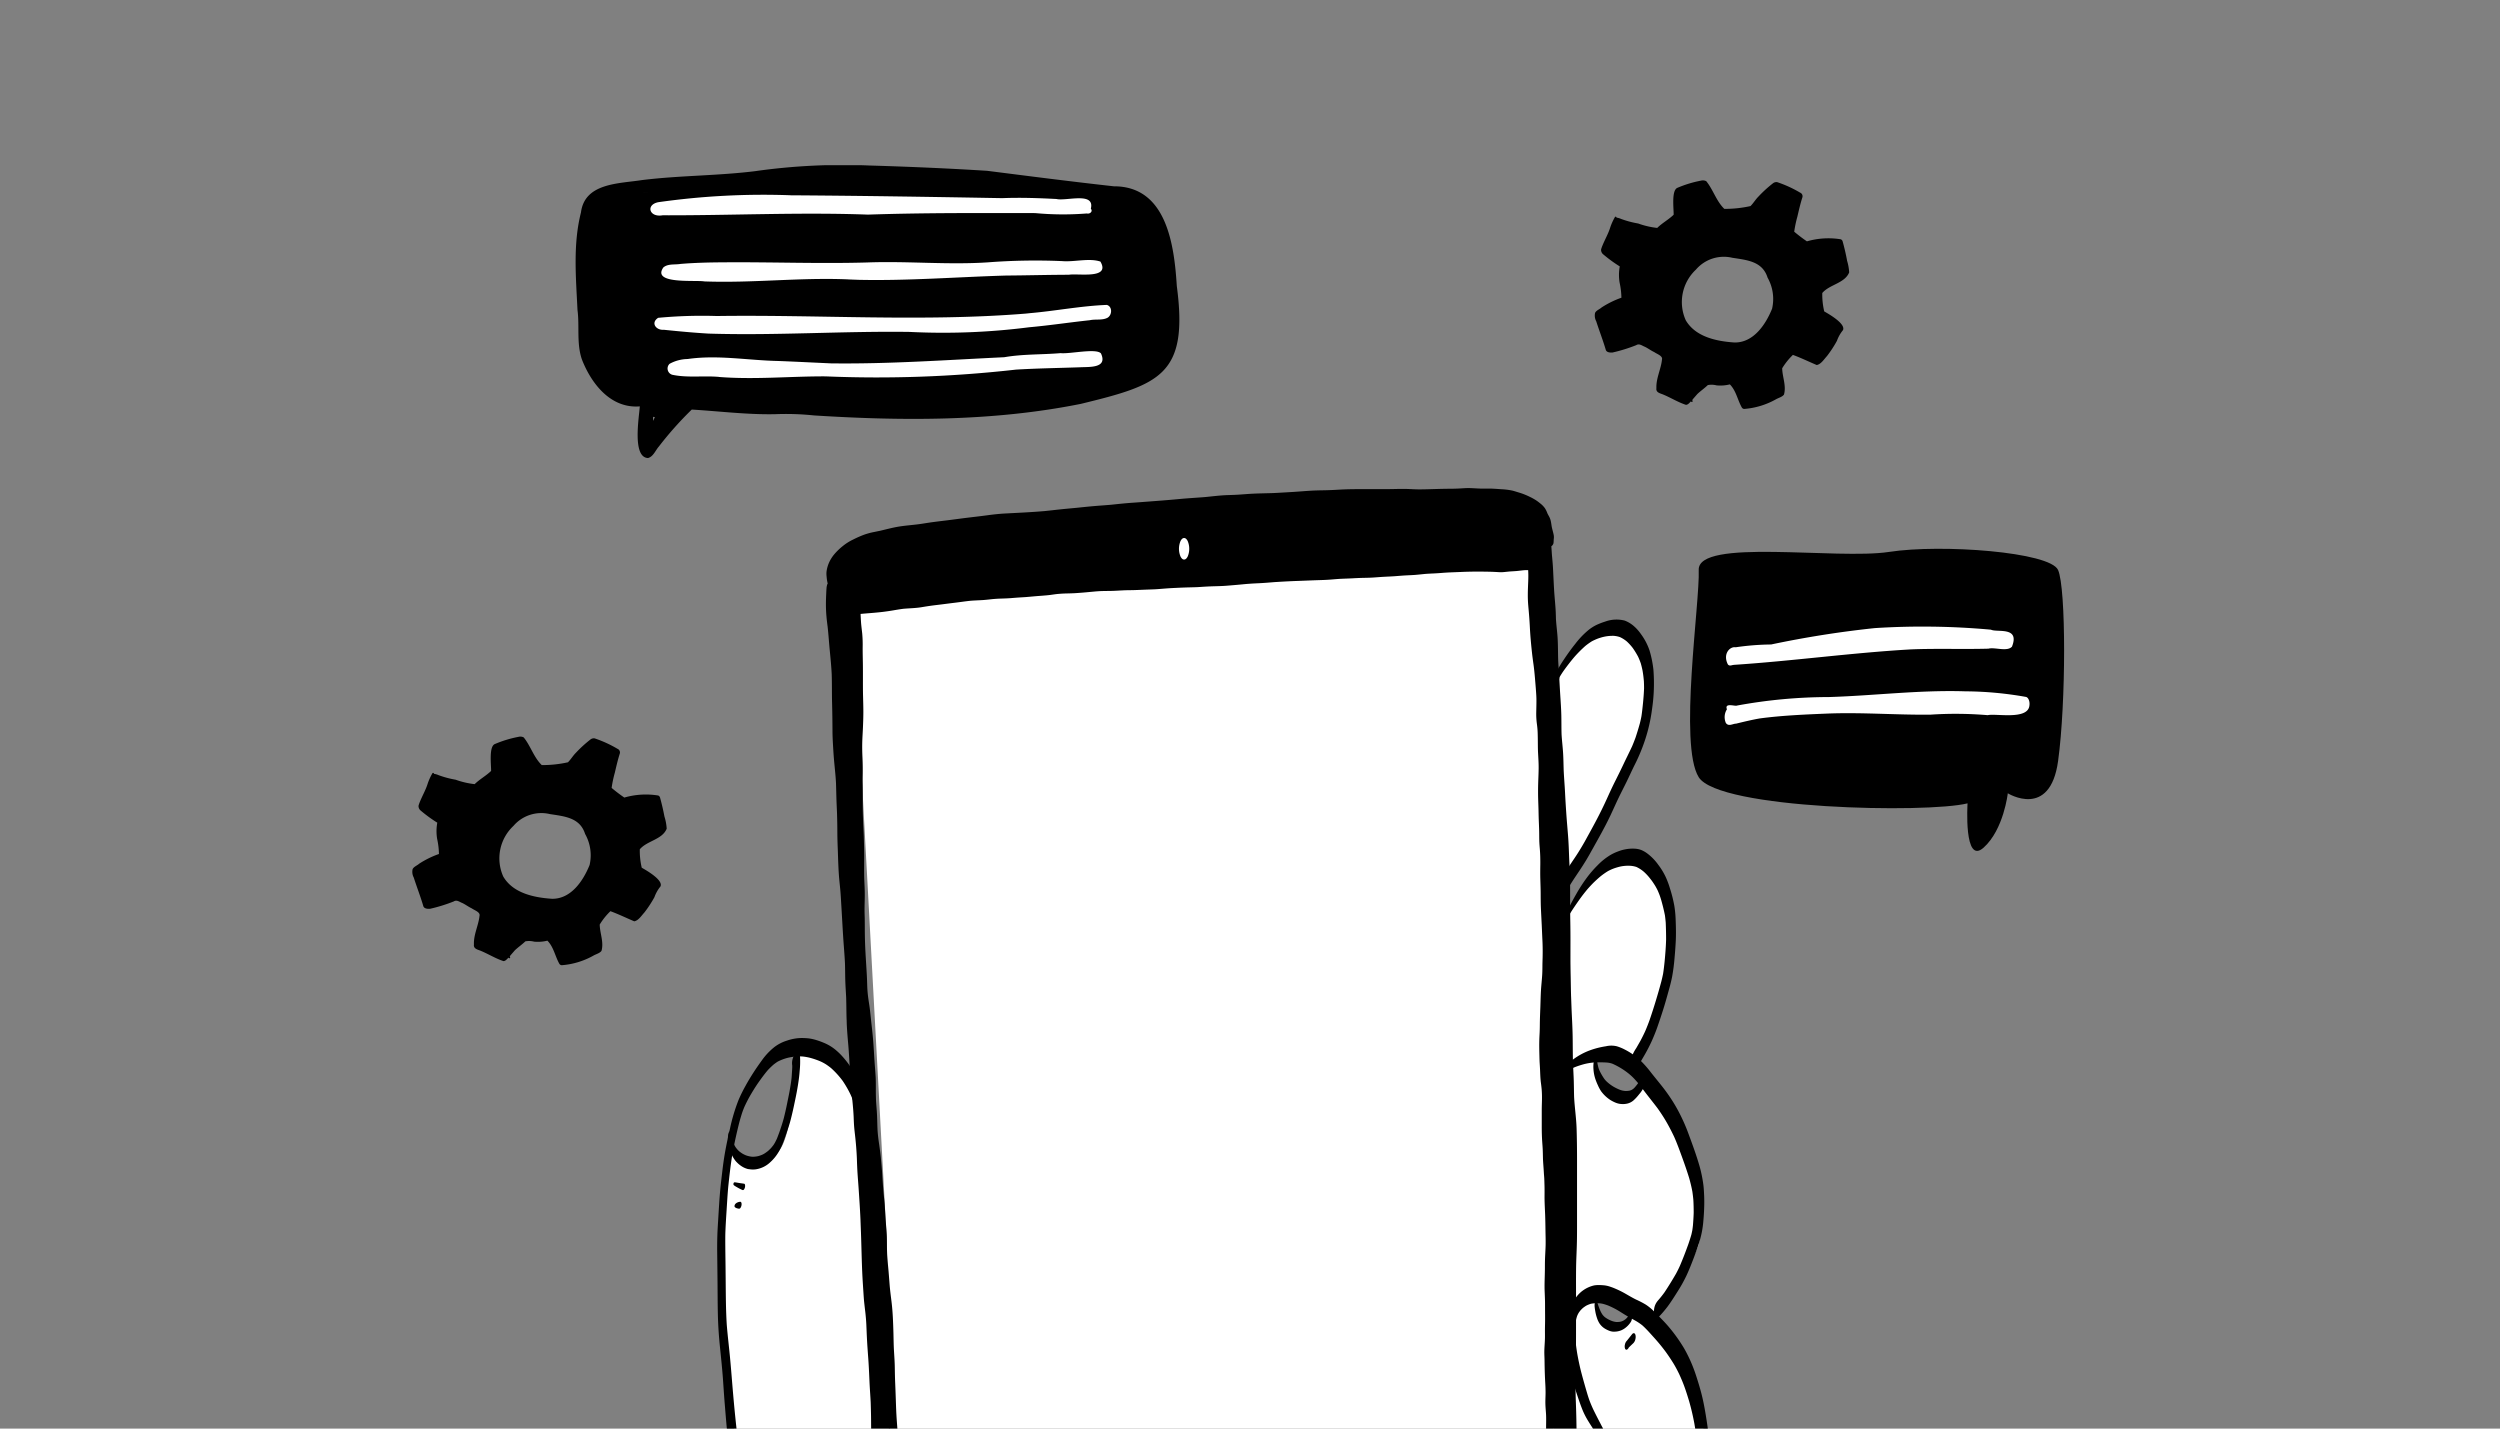 <svg xmlns="http://www.w3.org/2000/svg" xmlns:xlink="http://www.w3.org/1999/xlink" width="315" height="180" viewBox="0 0 315 180">
  <rect x="0" y="0" width="315" height="180" fill="#808080" stroke="none"/>
  <defs>
    <clipPath id="clip-path">
      <rect id="사각형_256" data-name="사각형 256" width="315" height="180" rx="30" transform="translate(1475 7071)" fill="#6060f5"/>
    </clipPath>
    <clipPath id="clip-path-2">
      <rect id="사각형_257" data-name="사각형 257" width="208.155" height="242.006" fill="none"/>
    </clipPath>
  </defs>
  <g id="마스크_그룹_38" data-name="마스크 그룹 38" transform="translate(-1475 -7071)" clip-path="url(#clip-path)">
    <g id="그룹_190" data-name="그룹 190" transform="translate(1530.206 7095.63)">
      <g id="그룹_189" data-name="그룹 189" transform="translate(-3.283 -3.819)" clip-path="url(#clip-path-2)">
        <path id="패스_497" data-name="패스 497" d="M328.636,406.842c-.427-7.987-6.214-16.267-6.214-16.267s4.046-5.684,5.264-8.849-1.077-12.127-2.028-15.248-6.4-8.359-6.4-8.359c2.28-2.545,5.323-14.246,5.323-14.246s-1.331-10.962-4.968-11.342-8.841,8.059-8.841,8.059l.12-3.265s9.823-20.38,10.584-22.329-.317-10.6-3.652-11.677-9.084,8.047-9.084,8.047L308.6,338.3l1.405,58.232-2.535,37.829-79.016,4.309-2.471-26.423s-1.292-46.118-2.6-50.185-9.042-4.709-9.042-4.709A58.786,58.786,0,0,1,213,366.988c-1.11,4.568-2.457,2.67-3.934,4.069s-3.387-1.736-3.387-1.736c-.068,2.49-1.112,14.663-.985,19.035s2.471,25.219,3.1,28.134,3.757,25.656,4.261,31.686-2.029,39.282-2.029,39.282l68.039-.634L305.9,455.141s16.15-22.05,18.621-26.8,4.546-13.509,4.119-21.5M318.181,391.5a2.169,2.169,0,0,1-.445-.074,1.044,1.044,0,0,1-.212.365.97.97,0,0,1-.674.279,1,1,0,0,1-.674-.279,3.387,3.387,0,0,1-.432-.489,2.486,2.486,0,0,1-.3-.587.809.809,0,0,1,.02-.56,2.586,2.586,0,0,1-.494-.523.961.961,0,0,1,.342-1.3.979.979,0,0,1,1.3.342c.141.2.559.322.781.445s.542.463.783.478c1.221.072,1.225,1.977,0,1.905m1.854-29.658a2.117,2.117,0,0,1-1.4.35,1.026,1.026,0,0,1-.1.3.971.971,0,0,1-1.3.342,4.182,4.182,0,0,1-1.546-1.63.906.906,0,0,1-.068-.784,2.052,2.052,0,0,1-.865-1.682.97.97,0,0,1,.953-.953,6.561,6.561,0,0,1,4.687,1.5.9.9,0,0,1-.019,1.321.909.909,0,0,1-.343,1.231" transform="translate(-165.682 -245.452)" fill="#fff"/>
        <path id="패스_498" data-name="패스 498" d="M290.356,251.9l85.125-5.338,3.177,2.416.319,139.506-80.467,7.075-2.767-7.221-.886-52.935Z" transform="translate(-235.03 -199.578)" fill="#fff"/>
        <path id="패스_499" data-name="패스 499" d="M289.495,374.2c-.523-.014-1.045-.073-1.568-.1-.424-.013-.853.006-1.276-.031-.2-.018-.4-.042-.607-.074a6.187,6.187,0,0,1-.619-.145,6.739,6.739,0,0,1-2.183-1.107,4.033,4.033,0,0,1-.765-.782,4.306,4.306,0,0,1-.318-.445,5.73,5.73,0,0,1-.282-.544,9.492,9.492,0,0,1-.464-1.12,3.07,3.07,0,0,1-.117-.833,4.561,4.561,0,0,1,.008-.616c-.023-.058-.04-.114-.053-.16a3.3,3.3,0,0,1-.09-.784c-.06-1.241-.227-2.473-.313-3.712-.04-.568-.076-1.136-.123-1.7-.055-.659-.1-1.318-.132-1.979-.031-.7-.056-1.4-.078-2.1-.021-.66-.021-1.32-.021-1.98,0-1.2.006-2.407-.03-3.61-.027-.633-.062-1.266-.09-1.9-.033-.73-.075-1.457-.144-2.185-.062-.65-.125-1.3-.17-1.952-.048-.693-.084-1.387-.145-2.079-.066-.756-.143-1.512-.205-2.268s-.1-1.52-.155-2.281c-.05-.742-.112-1.483-.148-2.226-.035-.727-.039-1.454-.04-2.181q0-1.542-.039-3.082c-.013-.58-.007-1.16-.017-1.74s-.026-1.165-.045-1.748c-.037-.792-.1-1.583-.14-2.375-.047-1.011-.084-2.022-.156-3.032-.068-.943-.14-1.885-.185-2.829-.025-.513-.043-1.026-.066-1.539s-.068-1.037-.125-1.554c-.05-.42-.1-.84-.145-1.262s-.068-.818-.095-1.227c-.057-.864-.115-1.727-.154-2.591-.073-1.668-.1-3.337-.159-5-.023-.561-.044-1.122-.064-1.683-.056-1.294-.146-2.587-.232-3.879-.04-.6-.091-1.2-.131-1.8-.044-.667-.068-1.335-.09-2-.041-.974-.121-1.944-.232-2.912l.021.171c-.05-.425-.1-.849-.135-1.275-.03-.409-.046-.819-.061-1.228-.048-1.06-.17-2.116-.274-3.171-.053-.55-.111-1.1-.153-1.65-.051-.671-.064-1.344-.1-2.016-.04-.72-.084-1.44-.145-2.159-.064-.745-.129-1.49-.173-2.237-.01-.169-.018-.339-.025-.509,0-.059,0-.118-.006-.177,0-.026,0-.052,0-.078,0-.059,0-.117-.007-.176-.036-.942-.029-1.886-.059-2.828-.033-.7-.087-1.394-.108-2.092-.022-.726-.018-1.453-.041-2.179-.053-1.15-.161-2.3-.233-3.445-.076-1.215-.141-2.43-.213-3.645-.038-.62-.07-1.24-.117-1.859-.043-.574-.11-1.145-.163-1.718-.1-1.139-.132-2.282-.17-3.424-.031-.807-.062-1.614-.067-2.421,0-.834-.016-1.667-.043-2.5-.027-.647-.059-1.292-.078-1.94-.017-.6-.027-1.2-.048-1.793-.05-1.018-.175-2.031-.26-3.047-.047-.557-.081-1.116-.113-1.675-.036-.614-.068-1.228-.07-1.843-.005-1.181-.02-2.361-.051-3.542-.03-1.2-.008-2.4-.047-3.6-.046-1-.148-2-.243-3-.1-1.017-.161-2.038-.277-3.053l0,.028c0-.015,0-.03,0-.044s0-.042-.007-.062l0,.044c-.048-.4-.1-.8-.133-1.2-.046-.5-.066-.994-.069-1.493,0-.469.015-.938.038-1.407.01-.215.018-.432.037-.648a2.07,2.07,0,0,1,.085-.474.4.4,0,0,1,.067-.128c-.022-.083-.039-.167-.056-.251a5.01,5.01,0,0,1-.079-.584,3.473,3.473,0,0,1-.021-.612,4.1,4.1,0,0,1,.313-1.171,4.569,4.569,0,0,1,.667-1.07,7.476,7.476,0,0,1,1.061-1.028,6.532,6.532,0,0,1,1.328-.838,13.589,13.589,0,0,1,1.316-.584,8.546,8.546,0,0,1,1.323-.362c.239-.048.478-.1.717-.146.855-.2,1.7-.434,2.568-.562.912-.135,1.834-.19,2.745-.331.465-.072.929-.148,1.4-.21.494-.066.988-.126,1.482-.185.94-.112,1.877-.247,2.817-.361.817-.1,1.633-.19,2.448-.3.8-.11,1.6-.2,2.4-.238,1.628-.087,3.258-.16,4.883-.3h0c.684-.067,1.366-.151,2.05-.222.717-.074,1.434-.137,2.152-.205l-.08.007c.713-.074,1.425-.149,2.139-.21s1.445-.107,2.166-.172c.942-.1,1.883-.2,2.828-.261.964-.067,1.927-.144,2.891-.217s1.941-.152,2.911-.244,1.929-.148,2.894-.22c.151-.011.3-.026.452-.039.885-.09,1.768-.2,2.659-.23.454-.015.909-.027,1.364-.056.472-.03.944-.069,1.417-.1.925-.058,1.853-.067,2.779-.095.449-.014.9-.043,1.347-.069.482-.027.965-.054,1.446-.085.961-.062,1.921-.154,2.884-.183.457-.014.914-.016,1.371-.031.486-.015.97-.039,1.456-.068.961-.058,1.924-.066,2.887-.064h1.048c.574,0,1.149,0,1.723,0,.424,0,.848-.006,1.273-.015.477-.01.955-.02,1.432-.013.456.007.91.04,1.365.052s.9,0,1.355-.009c.952-.026,1.9-.061,2.858-.066.449,0,.9-.014,1.347-.04.419-.025.835-.057,1.255-.041s.839.045,1.258.059c.216.007.431,0,.647,0,.194,0,.388,0,.582,0,.475.013.949.05,1.424.083a9.05,9.05,0,0,1,1.264.149c.2.042.4.1.592.161s.4.119.594.183a8.8,8.8,0,0,1,1.141.474,6.508,6.508,0,0,1,.847.479c.17.117.333.247.494.376a2.9,2.9,0,0,1,.554.584,3.273,3.273,0,0,1,.3.624c.069.148.153.287.229.43a2.192,2.192,0,0,1,.18.467c.085.32.1.652.178.973.068.288.152.575.21.865a1.456,1.456,0,0,1,.013.459c-.021.187-.013.376-.04.563a.65.65,0,0,1-.271.4c.038.457.054.916.1,1.372.044.482.088.964.112,1.448.043.867.082,1.734.131,2.6.054.971.171,1.939.212,2.911.007.194.013.387.02.58,0-.007,0-.013,0-.02q0,.061,0,.124h0v0a.006.006,0,0,1,0,0c0,.009,0,.018,0,.027v0c0,.042,0,.084,0,.126,0-.042,0-.083,0-.124.039.806.153,1.6.208,2.407.064.97.047,1.942.079,2.913.035.717.091,1.433.132,2.15.044.777.085,1.555.135,2.332.05.8.108,1.6.127,2.4s.008,1.61.031,2.415c.043.8.145,1.6.194,2.4.044.71.05,1.421.072,2.132.044.953.127,1.9.174,2.855.045.9.1,1.806.163,2.708s.147,1.825.218,2.738c.07.894.1,1.788.133,2.684.026.644.062,1.286.088,1.93.03.73.034,1.46.036,2.191,0,1.368,0,2.736.026,4.1.029,1.531.016,3.062.016,4.593,0,.792.015,1.582.032,2.372.015.723.021,1.445.043,2.168,0,.094.007.188.01.282q.027.746.055,1.491c.049,1.153.119,2.3.138,3.459s.009,2.3.047,3.452c.031.711.072,1.421.094,2.132.02.665.022,1.33.041,2,.066,1.34.273,2.667.315,4.009s.056,2.665.056,4q0,3.987,0,7.973c0,.711,0,1.423-.013,2.135s-.043,1.445-.072,2.168c-.054,1.42-.044,2.84-.042,4.261,0,1.444,0,2.888,0,4.332s0,2.873-.032,4.309-.048,2.9-.019,4.348c.008.378.021.755.035,1.133v0c.05,1.351.08,2.7.081,4.052,0,1.51-.011,3.02-.026,4.53-.029,2.888-.07,5.777-.048,8.666.007,1.026,0,2.051.036,3.077.054,1.163.134,2.324.187,3.487.052,1.131.047,2.263.082,3.394.034.735.091,1.467.141,2.2.053.764.122,1.527.156,2.292.035.792.039,1.586.04,2.379q0,.588,0,1.177c0,.187,0,.376,0,.564a.225.225,0,0,1,.076.18,3.053,3.053,0,0,1-.2,1.058,3.41,3.41,0,0,1-.27.606,4.171,4.171,0,0,1-.252.371,5.739,5.739,0,0,1-.555.669,4.837,4.837,0,0,1-2.459,1.277c-.14.027-.28.054-.421.083-.271.062-.538.138-.811.191s-.557.087-.839.115l.079-.008c-.484.046-.97.049-1.454.088-.676.067-1.348.169-2.024.247-.719.083-1.441.142-2.157.247-.784.116-1.563.24-2.355.284-.353.019-.706.034-1.059.051s-.722.052-1.082.086c-.418.042-.836.084-1.256.109-.437.026-.875.031-1.313.039-.413.007-.826.026-1.239.032-.466.007-.933.006-1.4.009-.9.006-1.809.052-2.711.1q-.681.035-1.36.091h-.026q-.443.043-.885.091c-.505.055-1.011.1-1.516.146-.412.044-.823.1-1.232.165-.429.072-.858.148-1.292.185-.872.074-1.748.053-2.621.115-.447.032-.892.082-1.339.122s-.9.072-1.358.1c-.871.062-1.742.132-2.613.2q-.449.033-.9.072c-.7.07-1.407.155-2.113.2-.762.051-1.526.055-2.289.091s-1.534.088-2.3.128q-1.069.056-2.135.149c-.838.092-1.669.218-2.5.369-.426.077-.853.156-1.283.2-.4.047-.81.087-1.216.126h0l-.065.006.038,0q-.624.062-1.248.136l-.689.079-.274.028-.219.021c-.035,0-.071.009-.107.01l-.025,0c-.236.019-.472.038-.708.052-.442.027-.885.039-1.328.057s-.869.044-1.3.05c-.481.007-.961,0-1.442,0-.411,0-.824-.007-1.235,0-.6,0-1.192.016-1.788.031s-1.22.048-1.83.072c-.572.023-1.146.006-1.717,0a16.6,16.6,0,0,0-1.741.086l.069-.007-.206.02.068-.007c-.558.054-1.115.09-1.676.11-.508.018-1.015.027-1.523.055-.474.025-.946.064-1.421.086-.493.023-.986.034-1.478.072-.512.051-1.022.105-1.536.121-.27.008-.541.007-.812.007s-.523,0-.783.006c-.432.013-.863.033-1.294.033-.105,0-.21,0-.316,0m63.333-4.861.3-.026.014,0-.316.029M280.553,298q.1.984.164,1.971c.041.612.078,1.224.123,1.836s.123,1.2.173,1.806c.054.639.079,1.281.123,1.921.048.7.12,1.4.154,2.1.017.345.016.691.018,1.036q.005.572.02,1.144c.017.635.084,1.267.144,1.9.071.743.123,1.488.182,2.232.055.69.148,1.375.232,2.061.08.651.133,1.3.168,1.956.038.712.063,1.426.08,2.139s.025,1.449.068,2.172c.04.676.09,1.349.1,2.026s.022,1.342.051,2.014.053,1.344.076,2.017c.023.651.041,1.3.078,1.953.04.715.1,1.428.151,2.142.09,1.316.159,2.633.225,3.95.034.675.058,1.35.085,2.026.024.61.06,1.218.08,1.828.021.645.033,1.291.085,1.934.056.7.15,1.4.175,2.1.024.682.01,1.365.033,2.047.01.314.03.628.046.942.018.374.019.749.017,1.124,0,.643-.065,1.283-.066,1.926,0,.3.023.591.046.886.026.333.051.667.068,1s.009.66,0,.989-.036.687-.036,1.031a19.021,19.021,0,0,0,.151,2.031c.075.69.118,1.383.166,2.075s.11,1.38.18,2.069c.042.418.1.835.149,1.252.048.381.091.763.138,1.145a17.874,17.874,0,0,0,.364,1.794c.029.112.057.224.087.337.095-.035.194-.06.292-.087s.215-.056.324-.076a7.442,7.442,0,0,1,.78-.107c.463-.037.929-.031,1.393-.046.506-.015,1.011-.06,1.516-.1s1.006-.083,1.509-.129c.425-.041.849-.089,1.273-.139s.831-.092,1.248-.107.832-.009,1.248-.019.853-.032,1.28-.067c.615-.064,1.228-.119,1.844-.16.571-.038,1.144-.062,1.714-.11.8-.084,1.586-.214,2.38-.311.438-.054.877-.1,1.315-.16.395-.051.79-.1,1.188-.13.845-.062,1.694-.086,2.541-.135.43-.025.86-.033,1.291-.03.4,0,.789,0,1.184-.03l.172-.014c.639-.07,1.275-.18,1.917-.221.664-.043,1.328-.045,1.991-.1.408-.04.815-.084,1.223-.121s.835-.06,1.253-.084c.829-.046,1.656-.121,2.485-.172.8-.05,1.61-.06,2.414-.1.834-.042,1.67-.076,2.5-.15l.28-.025-.085.009c.84-.082,1.68-.172,2.519-.253l-.087.008.292-.028-.088.009c.4-.041.793-.079,1.189-.13.453-.058.906-.119,1.36-.172.86-.1,1.725-.126,2.589-.174.416-.024.831-.056,1.247-.073.454-.018.908-.026,1.361-.033.841-.011,1.68-.055,2.519-.107.458-.028.916-.06,1.373-.1.588-.059,1.175-.121,1.764-.174.565-.05,1.13-.091,1.694-.143l-.1.01c.558-.055,1.114-.126,1.67-.188s1.141-.112,1.714-.147c1.1-.067,2.2-.156,3.3-.249.7-.07,1.4-.164,2.1-.226.369-.033.741-.042,1.111-.058.33-.015.659-.038.987-.068.844-.089,1.685-.213,2.527-.313.809-.1,1.619-.176,2.43-.252.406-.039.813-.076,1.221-.1s.789-.042,1.184-.065.8-.07,1.2-.093.832-.03,1.249-.025c.568.005,1.135.015,1.7.025.246,0,.493.013.739.023.073,0,.146.005.219,0,0-.01,0-.021,0-.031.007-.146.019-.291.024-.438,0-.163,0-.326-.01-.488-.01-.265-.031-.53-.042-.795-.014-.315-.009-.632-.027-.947-.038-.637-.1-1.272-.124-1.911-.018-.609-.013-1.222.017-1.831.031-.627.09-1.251.1-1.879s-.01-1.236.007-1.853c.008-.315.029-.63.046-.945s.023-.652.039-.978c.032-.626.107-1.25.115-1.877,0-.283,0-.567.012-.851.01-.322.027-.643.042-.964s.021-.638.021-.957-.02-.665-.039-1c-.034-.6-.056-1.2-.048-1.806s.051-1.189.073-1.784q.033-.919.073-1.838c.025-.591,0-1.182-.012-1.773,0-.312,0-.624,0-.936,0-.361,0-.723-.005-1.085,0-.565.024-1.128-.006-1.692-.016-.3-.045-.607-.064-.91s-.025-.583-.019-.874c.007-.308.021-.615.023-.923,0-.391-.013-.779-.036-1.169q-.059-1.032-.08-2.063c-.007-.292-.01-.584-.014-.876s-.021-.59-.026-.885c-.01-.63.063-1.256.077-1.885.007-.307,0-.614,0-.921s.006-.605.013-.908c.015-.687,0-1.373,0-2.059,0-.331,0-.661-.01-.991s-.025-.685-.039-1.027c-.026-.625-.007-1.248.011-1.873.01-.353.019-.706.02-1.059,0-.337,0-.674.01-1.012.018-.626.065-1.252.08-1.879s-.01-1.255-.018-1.883-.018-1.274-.041-1.911-.062-1.278-.074-1.919c-.007-.329,0-.658,0-.986,0-.308,0-.615-.012-.922-.007-.257-.013-.513-.025-.77s-.043-.523-.055-.785c-.032-.633-.1-1.263-.113-1.9-.007-.327-.014-.654-.027-.981s-.04-.625-.061-.937c-.044-.651-.062-1.3-.061-1.956,0-.684,0-1.367,0-2.05,0-.62.039-1.239.027-1.859-.006-.278-.018-.555-.043-.832s-.062-.564-.1-.845c-.064-.531-.076-1.064-.1-1.6-.012-.27-.031-.541-.047-.81-.019-.324-.025-.649-.034-.974-.017-.647-.028-1.292-.011-1.938.009-.314.027-.628.042-.941.015-.331.021-.663.023-.994.006-.74.04-1.48.067-2.22.025-.692.035-1.385.076-2.077.039-.655.116-1.308.155-1.963.022-.352.025-.7.029-1.057,0-.368.014-.737.023-1.1.017-.735.014-1.469-.023-2.2-.032-.631-.055-1.262-.085-1.892s-.063-1.241-.093-1.862c-.034-.677-.041-1.354-.043-2.032,0-.654-.027-1.307-.045-1.961-.016-.61-.009-1.221,0-1.831.005-.649-.009-1.3-.062-1.945-.029-.344-.058-.689-.067-1.034-.008-.318-.009-.636-.012-.954-.006-.672-.046-1.341-.066-2.011-.01-.326-.013-.651-.022-.977-.01-.4-.027-.8-.038-1.193q-.031-1.064,0-2.127c.019-.614.049-1.228.056-1.843.007-.648-.039-1.294-.073-1.941-.032-.61-.023-1.222-.034-1.832-.005-.26-.008-.521-.018-.78-.013-.347-.047-.691-.093-1.035-.04-.3-.067-.6-.079-.9-.015-.378,0-.758.007-1.136.008-.334.014-.668.012-1,0-.353-.024-.708-.049-1.06-.04-.581-.092-1.161-.14-1.742-.046-.541-.1-1.082-.173-1.62,0,.014,0,.028.006.042-.068-.485-.135-.969-.19-1.456-.065-.575-.121-1.151-.172-1.727-.054-.608-.09-1.215-.122-1.825q-.047-.883-.125-1.762c-.043-.492-.093-.985-.111-1.478-.018-.51-.008-1.022.01-1.532s.047-1,.046-1.494c0-.237-.01-.474-.02-.709-.19.006-.38,0-.57.018-.3.031-.6.072-.907.1-.327.026-.655.039-.983.068-.274.028-.547.062-.821.078a3.991,3.991,0,0,1-.413-.009c-.145-.007-.289-.015-.434-.023-.707-.035-1.414-.041-2.122-.045-.738,0-1.474.013-2.211.047-.769.035-1.538.05-2.306.111-.377.03-.754.058-1.132.075s-.729.033-1.092.062c-.41.041-.819.087-1.229.12s-.851.046-1.276.07c-.454.026-.906.068-1.36.1s-.894.047-1.341.072c-.43.024-.861.06-1.291.089s-.891.037-1.336.046-.879.032-1.318.056c-.463.026-.925.037-1.388.058s-.9.065-1.358.1-.908.054-1.364.067c-.893.026-1.784.068-2.677.1-.912.03-1.825.079-2.736.134-.409.024-.818.062-1.227.093q-.656.051-1.313.079-.753.034-1.5.1l-.2.019-.064.006c-.078.012-.158.015-.237.023l-.38.035c-.472.043-.944.081-1.416.119-.455.036-.911.05-1.368.062s-.89.028-1.334.054c-.409.024-.817.058-1.226.071-.448.014-.9.023-1.344.038-.425.014-.851.035-1.276.055-.44.02-.88.05-1.319.084-.41.031-.821.071-1.233.089-.447.019-.893.032-1.34.05s-.87.038-1.305.05c-.414.011-.828.007-1.242.027-.441.021-.882.05-1.323.066s-.89.011-1.335.023c-.42.011-.839.047-1.258.086l-.167.015c-.665.065-1.33.124-2,.165-.359.022-.72.03-1.079.038s-.7.028-1.056.058-.688.088-1.031.132-.664.067-1,.094-.669.048-1,.079c-.352.031-.7.065-1.055.092-.3.023-.605.038-.907.057-.347.022-.694.055-1.041.08-.366.027-.732.04-1.1.051s-.71.031-1.065.06c-.467.048-.933.107-1.4.135s-.959.043-1.438.08c-.684.071-1.363.175-2.046.257-.708.084-1.413.181-2.121.265-.354.042-.708.087-1.061.138s-.688.11-1.031.164c-.721.114-1.452.123-2.177.185-.435.051-.867.127-1.3.2-.455.079-.911.142-1.369.2-.893.106-1.79.163-2.686.243l-.081.009q.011.27.026.539c.017.307.034.615.067.921.036.342.078.683.115,1.025a16.254,16.254,0,0,1,.054,1.794c0,.64.015,1.279.026,1.918.023,1.4-.009,2.794.024,4.192.016.652.037,1.3.037,1.957,0,.671-.024,1.342-.053,2.012-.026.626-.072,1.251-.086,1.877s0,1.254.029,1.88c.026.582.038,1.162.034,1.745,0,.3-.008.6-.01.906,0,.36.006.72.008,1.08.009,1.441-.018,2.883.049,4.323.027.6.066,1.2.082,1.8.017.651.043,1.3.052,1.952.017,1.267-.034,2.537.022,3.8.026.574.053,1.147.051,1.721,0,.646-.033,1.292-.028,1.939,0,.321.016.642.022.962.006.363.009.726.01,1.09,0,.691.01,1.383.034,2.074.047,1.346.151,2.689.222,4.034.026.475.037.951.054,1.426s.064.962.126,1.441c.044.31.092.62.14.931.054.359.093.72.132,1.08q.1.963.209,1.925c.066.611.125,1.223.169,1.836.051.712.088,1.425.136,2.138.044.67.108,1.339.145,2.009.04.726.015,1.453.026,2.18.006.347.012.694.036,1.04.026.369.058.737.083,1.106.051.744.055,1.489.087,2.235.028.63.11,1.259.2,1.884,0,0,0-.009,0-.013.088.622.174,1.244.235,1.869m81.38-75.116.133-.017.006-.007Z" transform="translate(-221.482 -172.84)"/>
        <path id="패스_500" data-name="패스 500" d="M207.36,706.914a1.913,1.913,0,0,1-.06-.9c.09-.807.209-1.61.314-2.414.12-.919.217-1.841.313-2.763.128-1.281.238-2.564.3-3.849q.1-1.955.161-3.911c.038-1.273.083-2.546.146-3.818.067-1.349.131-2.7.16-4.049,0-.086,0-.172.006-.258.028-2.271.041-4.541-.008-6.813-.049-2.248-.127-4.5-.278-6.74-.1-1.313-.207-2.625-.314-3.937-.114-1.38-.211-2.761-.323-4.141-.11-1.361-.284-2.715-.469-4.068-.176-1.292-.357-2.583-.566-3.87s-.42-2.581-.593-3.878c-.179-1.34-.335-2.685-.5-4.028-.316-2.647-.615-5.3-1.008-7.933-.1-.667-.208-1.333-.3-2s-.178-1.359-.263-2.039c-.166-1.325-.34-2.648-.505-3.972-.167-1.34-.344-2.679-.479-4.022-.131-1.3-.242-2.6-.347-3.907-.1-1.178-.174-2.356-.256-3.535,0,.026,0,.052.006.079-.1-1.324-.236-2.645-.372-3.966-.139-1.344-.232-2.689-.266-4.039-.034-1.373-.033-2.746-.046-4.12q-.019-1.92-.042-3.841-.012-1.03.018-2.06c.019-.639.059-1.277.1-1.915.082-1.294.146-2.59.267-3.88.062-.667.143-1.333.22-2s.16-1.336.263-2c.194-1.254.461-2.5.749-3.734a22.639,22.639,0,0,1,1.087-3.621,18.838,18.838,0,0,1,.853-1.725c.336-.615.7-1.213,1.08-1.8.335-.517.693-1.02,1.053-1.519a8.234,8.234,0,0,1,1.479-1.56,5.055,5.055,0,0,1,1.606-.838,5.859,5.859,0,0,1,1.786-.331,8.286,8.286,0,0,1,.973.046,5.927,5.927,0,0,1,.968.216,9,9,0,0,1,.945.345,5.659,5.659,0,0,1,1.634,1.025,7.452,7.452,0,0,1,.658.647,11.116,11.116,0,0,1,1.129,1.462,12.875,12.875,0,0,1,.931,1.758,16.117,16.117,0,0,1,.7,1.879,28.615,28.615,0,0,1,.739,3.8c.119.695.241,1.389.328,2.09s.172,1.414.291,2.118v0c.092.529.183,1.058.251,1.591a10.964,10.964,0,0,1,.079,1.535c-.007.557-.06,1.114-.1,1.669-.035.521-.055,1.041-.066,1.562,0,.339,0,.677,0,1.016s0,.7-.027,1.054c-.028.323-.076.64-.134.957a1.805,1.805,0,0,1-.177.609c-.052.087-.136.1-.166-.01a1.224,1.224,0,0,1-.018-.338c0-.224.018-.447.025-.67,0-.241-.008-.48-.024-.721-.051-.614-.1-1.227-.12-1.843-.026-.669,0-1.341.012-2.01.006-.336,0-.671-.007-1.007-.025-.3-.061-.6-.1-.9-.125-.69-.292-1.371-.422-2.06-.124-.65-.211-1.306-.317-1.959-.135-.756-.3-1.508-.437-2.263-.151-.8-.291-1.6-.508-2.388a18.609,18.609,0,0,0-.784-2.055,13.327,13.327,0,0,0-1.013-1.768,10.794,10.794,0,0,0-1.472-1.613c-.2-.159-.4-.308-.615-.45a5.6,5.6,0,0,0-.869-.448,10.176,10.176,0,0,0-1.02-.348,6.54,6.54,0,0,0-1.058-.2,6.1,6.1,0,0,0-.922.006,7.891,7.891,0,0,0-.982.165,6.189,6.189,0,0,0-1.234.47c-.182.116-.353.239-.522.372a9.477,9.477,0,0,0-.747.723c-.434.515-.83,1.061-1.218,1.611-.4.585-.766,1.185-1.115,1.8-.209.386-.408.777-.591,1.176-.1.234-.19.47-.276.709-.135.411-.256.825-.369,1.242q-.486,1.91-.848,3.848c-.242,1.42-.4,2.853-.552,4.285-.09.978-.144,1.959-.206,2.939-.064,1.015-.133,2.029-.163,3.045-.013.91,0,1.82.011,2.73.016.96.022,1.92.032,2.88.02,1.941.019,3.881.141,5.819.105,1.283.257,2.56.383,3.84.128,1.306.228,2.615.336,3.923.215,2.582.468,5.162.8,7.731.172,1.322.353,2.643.527,3.965s.336,2.659.542,3.983c.1.659.212,1.317.309,1.977.094.635.18,1.27.268,1.9.185,1.343.353,2.688.518,4.035.324,2.654.638,5.311,1.071,7.951.214,1.3.441,2.6.628,3.913.183,1.278.379,2.556.522,3.839.151,1.361.255,2.724.361,4.089.1,1.335.233,2.667.343,4,.112,1.368.223,2.738.285,4.109s.115,2.729.154,4.093.058,2.748.055,4.122c0,1.393,0,2.789-.051,4.182-.045,1.345-.1,2.689-.165,4.033-.059,1.276-.1,2.553-.139,3.829-.07,2.222-.178,4.441-.379,6.655-.1,1.127-.218,2.255-.357,3.378-.066.526-.137,1.051-.2,1.576-.059.462-.1.928-.166,1.388a2.478,2.478,0,0,1-.33.958c-.112.179-.287.4-.517.428l-.035,0c-.194,0-.318-.171-.383-.34" transform="translate(-163.328 -467.219)"/>
        <path id="패스_501" data-name="패스 501" d="M755.747,335.555a1.178,1.178,0,0,1-.131-.567,2.38,2.38,0,0,1,.171-.936,5.6,5.6,0,0,1,.389-.73q.2-.346.414-.687c.29-.467.59-.927.895-1.384s.63-.924.929-1.4.574-.935.843-1.413q.369-.673.739-1.344l-.008.015.012-.023.069-.124-.045.081c.717-1.3,1.4-2.623,2.013-3.978.33-.73.664-1.458,1.023-2.174.352-.7.7-1.4,1.035-2.109.37-.789.766-1.566,1.133-2.356.149-.354.289-.711.422-1.071q.3-.9.55-1.806c.075-.3.143-.6.2-.905.084-.563.142-1.128.2-1.694.058-.6.105-1.2.128-1.8,0-.307-.006-.612-.022-.919-.037-.4-.079-.8-.148-1.2l.026.148-.055-.32c-.062-.3-.135-.6-.22-.893-.093-.262-.194-.515-.308-.766a10.053,10.053,0,0,0-.709-1.161,6.633,6.633,0,0,0-.737-.807,3.951,3.951,0,0,0-.865-.549,3.1,3.1,0,0,0-.809-.161,5.627,5.627,0,0,0-.74.037,5.725,5.725,0,0,0-.734.147c-.2.061-.407.121-.6.2a7.266,7.266,0,0,0-.66.306,7.959,7.959,0,0,0-.828.592,16.143,16.143,0,0,0-1.32,1.32c-.5.581-.969,1.193-1.418,1.817-.153.223-.3.449-.439.681-.03.054-.059.109-.086.164a1.183,1.183,0,0,1-.109.368c-.052.1-.143.252-.273.265-.1.01-.157-.072-.188-.153a.872.872,0,0,1-.01-.5c0-.02.01-.041.015-.061a4.372,4.372,0,0,1,.554-1.28c.194-.339.409-.665.627-.989.443-.659.9-1.3,1.4-1.918a10.414,10.414,0,0,1,1.621-1.7,5.248,5.248,0,0,1,1.021-.66,8.536,8.536,0,0,1,1.09-.424,4.181,4.181,0,0,1,2.478-.134,3.827,3.827,0,0,1,1.258.787,4.4,4.4,0,0,1,.392.4,5.625,5.625,0,0,1,.418.536,7.492,7.492,0,0,1,1.066,2.045,13.519,13.519,0,0,1,.487,2.4,22.06,22.06,0,0,1-.167,4.964,20.873,20.873,0,0,1-1.244,4.91,22.416,22.416,0,0,1-1.012,2.266c-.332.675-.64,1.361-.971,2.037-.347.708-.713,1.407-1.053,2.119-.332.7-.641,1.4-.972,2.1-.691,1.456-1.488,2.854-2.272,4.261l.081-.147c-.288.519-.576,1.038-.883,1.546-.3.489-.607.967-.926,1.441-.62.919-1.231,1.847-1.774,2.815a2.323,2.323,0,0,1-.246.393.632.632,0,0,1-.385.266l-.03,0a.358.358,0,0,1-.3-.2" transform="translate(-611.498 -243.218)"/>
        <path id="패스_502" data-name="패스 502" d="M769.756,479.479a1.806,1.806,0,0,1-.019-.981,4.884,4.884,0,0,1,.666-1.412c.175-.306.352-.611.524-.917.21-.39.406-.786.593-1.189q.308-.712.569-1.441c.549-1.6,1.036-3.216,1.475-4.849.081-.32.155-.639.221-.962.082-.519.14-1.039.194-1.562.087-.915.161-1.83.187-2.75,0-.71-.015-1.419-.046-2.128-.025-.31-.058-.616-.1-.925-.126-.654-.291-1.3-.47-1.936-.056-.186-.113-.372-.179-.555-.086-.236-.181-.466-.284-.694-.1-.2-.2-.39-.316-.578s-.252-.392-.386-.583c-.151-.2-.306-.4-.467-.588a6.194,6.194,0,0,0-.561-.572,4.157,4.157,0,0,0-.928-.6,3.033,3.033,0,0,0-.819-.15,4.791,4.791,0,0,0-1.409.144c-.231.063-.459.132-.683.217a6.045,6.045,0,0,0-.655.3,8.766,8.766,0,0,0-.986.693c-.265.225-.522.457-.775.7s-.487.5-.72.756c-.422.486-.812.992-1.183,1.517s-.724,1.041-1.062,1.577c-.161.256-.315.517-.476.774-.072.116-.144.232-.223.344-.048.067-.1.165-.183.195-.027.009-.036-.021-.039-.041a.054.054,0,0,1,0-.006.809.809,0,0,1,.041-.312c.05-.17.112-.335.178-.5.128-.322.271-.641.422-.953.324-.667.687-1.314,1.054-1.958a20.559,20.559,0,0,1,1.211-1.867,14.059,14.059,0,0,1,1.418-1.649,7.975,7.975,0,0,1,1.651-1.312,6.129,6.129,0,0,1,.93-.43,5.2,5.2,0,0,1,1-.279,4.852,4.852,0,0,1,1.106-.064,2.642,2.642,0,0,1,.807.166,3.623,3.623,0,0,1,.675.373,6.408,6.408,0,0,1,1.466,1.484,8.375,8.375,0,0,1,.935,1.533l-.049-.106.1.212-.05-.106a10.75,10.75,0,0,1,.557,1.5l-.015-.049a17.1,17.1,0,0,1,.552,2.2c.057.362.1.722.129,1.087s.041.756.053,1.134c.024.719.034,1.438,0,2.157s-.088,1.44-.153,2.159a23.744,23.744,0,0,1-.311,2.4c-.143.732-.349,1.453-.551,2.171-.191.683-.382,1.366-.6,2.042q-.35,1.1-.729,2.185c-.2.566-.428,1.117-.67,1.665a20.743,20.743,0,0,1-1,1.927c-.155.266-.312.531-.465.8l-.2.342a1.092,1.092,0,0,1-.486.527.335.335,0,0,1-.121.024.4.4,0,0,1-.342-.3" transform="translate(-616.161 -365.83)"/>
        <path id="패스_503" data-name="패스 503" d="M772.88,616.365a.681.681,0,0,1-.244-.514,1.992,1.992,0,0,1,.457-1.519l0-.005a13.063,13.063,0,0,0,.857-1.07q.754-1.139,1.437-2.325c.179-.331.346-.666.5-1.009.386-.9.737-1.819,1.067-2.743.137-.4.266-.8.38-1.2.043-.184.082-.368.119-.553.029-.2.054-.4.077-.608.042-.517.074-1.034.092-1.552,0-.554-.01-1.106-.043-1.659-.033-.35-.074-.7-.125-1.046-.109-.583-.247-1.157-.411-1.728-.264-.851-.553-1.694-.859-2.531-.32-.878-.634-1.757-1.012-2.612-.295-.622-.607-1.235-.948-1.832-.353-.618-.743-1.211-1.155-1.79-.569-.757-1.171-1.488-1.739-2.246-.284-.379-.57-.761-.881-1.118-.164-.187-.33-.371-.507-.546-.151-.149-.309-.287-.471-.424a9.349,9.349,0,0,0-2.075-1.271,2.744,2.744,0,0,0-.6-.142c-.1-.011-.205-.018-.309-.023-.457-.018-.915-.023-1.372,0a7.4,7.4,0,0,0-1.363.229c-.352.1-.7.207-1.043.341a8.713,8.713,0,0,0-.961.453l-.284.16c-.057.033-.169.123-.239.1v0c-.029-.008-.044-.055-.046-.092a.748.748,0,0,1,.132-.4,3.165,3.165,0,0,1,.35-.466,5.671,5.671,0,0,1,.842-.757,8.457,8.457,0,0,1,1.99-1.075,10.306,10.306,0,0,1,2.073-.533,2.953,2.953,0,0,1,1.362,0,5.638,5.638,0,0,1,1.036.427,8.777,8.777,0,0,1,1.809,1.233,13.442,13.442,0,0,1,1.459,1.634c.449.571.912,1.13,1.365,1.7a22.08,22.08,0,0,1,1.348,1.891A19.716,19.716,0,0,1,775.985,591a22.239,22.239,0,0,1,.928,2.14c.518,1.4,1.036,2.794,1.448,4.225a16.634,16.634,0,0,1,.467,2.247c.058.4.08.811.1,1.217.021.357.029.716.029,1.073,0,.807-.049,1.611-.12,2.414a12.114,12.114,0,0,1-.49,2.567c-.242.764-.514,1.517-.8,2.264-.271.7-.546,1.4-.867,2.075a18.142,18.142,0,0,1-1.091,1.948c-.4.635-.8,1.274-1.249,1.88a14.468,14.468,0,0,1-1.019,1.205.433.433,0,0,1-.3.149.269.269,0,0,1-.139-.038" transform="translate(-616.141 -471.241)"/>
        <path id="패스_504" data-name="패스 504" d="M594.821,839.866a1.548,1.548,0,0,1-.088-.515,2.548,2.548,0,0,1,.123-.859,3.245,3.245,0,0,1,.339-.748c.079-.124.171-.24.26-.356q.217-.287.437-.571.466-.6.94-1.2.943-1.195,1.909-2.372c.641-.782,1.284-1.563,1.919-2.35.622-.772,1.216-1.567,1.845-2.333.672-.818,1.362-1.619,2.058-2.416q.984-1.127,1.919-2.3c.668-.833,1.342-1.66,2.04-2.468.67-.775,1.359-1.534,2.024-2.312q.85-1,1.679-2.008c.554-.676,1.105-1.355,1.683-2.011l-.015.017.02-.023.082-.092-.05.057.581-.654c.4-.448.8-.892,1.2-1.338,1.054-1.192,2.084-2.406,3.171-3.568.532-.569,1.078-1.124,1.612-1.691.565-.6,1.12-1.2,1.671-1.814.671-.758,1.336-1.52,2-2.281s1.355-1.518,2.013-2.294c.347-.41.7-.819,1.029-1.244s.64-.828.957-1.245.638-.85.959-1.273.656-.837.988-1.251c.678-.846,1.356-1.691,2.018-2.55.625-.811,1.222-1.644,1.808-2.484l-.037.054.069-.1.027-.038-.018.026q.669-.967,1.339-1.933l-.1.137c.356-.517.713-1.033,1.053-1.559.35-.544.681-1.1,1-1.657.275-.5.544-1.009.8-1.521.268-.532.521-1.07.771-1.611.492-1.12.971-2.245,1.449-3.37.5-1.182.978-2.372,1.415-3.581q.629-1.834,1.133-3.7c.134-.545.256-1.091.363-1.642.054-.357.1-.713.146-1.072q.212-2.21.271-4.427.01-.686.006-1.371c0-.47-.033-.941-.065-1.41q-.1-1.191-.258-2.375c-.095-.719-.217-1.435-.338-2.15-.175-.949-.392-1.885-.657-2.813-.18-.6-.366-1.2-.576-1.784s-.444-1.134-.7-1.688c-.214-.439-.439-.87-.692-1.288-.3-.489-.615-.96-.947-1.424a23.317,23.317,0,0,0-1.49-1.824c-.481-.531-.952-1.076-1.483-1.557a6.807,6.807,0,0,0-.937-.628c-.4-.223-.806-.443-1.2-.679-.37-.221-.727-.463-1.1-.674a10.77,10.77,0,0,0-1.092-.532,6.5,6.5,0,0,0-.644-.207,2.978,2.978,0,0,0-.573-.076,4.228,4.228,0,0,0-.935.061,3.527,3.527,0,0,0-.609.247,4.631,4.631,0,0,0-.411.287c-.086.079-.169.159-.25.243s-.139.17-.206.257-.109.173-.161.261l-.065.135-.057.139q-.054.17-.1.341-.022.1-.043.208c-.025.168-.047.334-.066.5q-.025.353-.042.706c0,.319,0,.636.019.955.056.667.147,1.327.252,1.988.155.871.338,1.734.566,2.59s.48,1.732.735,2.593c.095.3.187.594.3.885.126.324.264.641.409.957q.448.917.925,1.82a17.23,17.23,0,0,0,1.067,1.823c.156.21.32.414.47.628a.379.379,0,0,1,.056.393c0-.01.009-.019.013-.028a.4.4,0,0,1-.058.1c-.112.143-.29.094-.433.029a2.822,2.822,0,0,1-1-.859,25.325,25.325,0,0,1-1.643-2.383,9.771,9.771,0,0,1-.689-1.314c-.2-.483-.378-.977-.546-1.473-.325-.961-.651-1.921-.909-2.9a27.742,27.742,0,0,1-.6-3.059,13.561,13.561,0,0,1-.067-3.274,8.328,8.328,0,0,1,.351-1.778,7.1,7.1,0,0,1,.346-.882,6.235,6.235,0,0,1,.425-.738,3.887,3.887,0,0,1,2.425-1.708,3.247,3.247,0,0,1,.632-.041,6.739,6.739,0,0,1,.721.044,3.658,3.658,0,0,1,.684.17,7.008,7.008,0,0,1,.668.258,11.794,11.794,0,0,1,1.237.618c.441.253.877.513,1.333.737a11.588,11.588,0,0,1,1.227.638,6.469,6.469,0,0,1,1.075.89c.659.667,1.336,1.325,1.932,2.051a20.177,20.177,0,0,1,1.82,2.573,17.886,17.886,0,0,1,1.242,2.672c.173.453.317.919.463,1.381q.246.778.454,1.567c.271,1.03.457,2.074.624,3.125.151.945.28,1.892.379,2.843.1.99.176,1.987.181,2.982a56.207,56.207,0,0,1-.268,5.791c0-.025,0-.049.008-.074l-.016.159,0,.049c0-.007,0-.013,0-.02q-.017.166-.034.332a23.247,23.247,0,0,1-.584,3.266c-.258,1.035-.562,2.057-.88,3.075A62.785,62.785,0,0,1,641,781.6c-.378.883-.751,1.769-1.138,2.647-.4.9-.833,1.79-1.292,2.665s-.963,1.756-1.507,2.6-1.112,1.65-1.681,2.466l.069-.1c-.61.878-1.206,1.765-1.839,2.627s-1.278,1.7-1.935,2.541-1.357,1.682-2.021,2.535c-.628.806-1.226,1.635-1.854,2.442s-1.295,1.572-1.966,2.337q-1.053,1.2-2.1,2.4c-.694.8-1.391,1.6-2.109,2.373s-1.473,1.56-2.216,2.335c-.377.393-.742.8-1.107,1.2-.537.609-1.068,1.223-1.607,1.831-.607.684-1.22,1.363-1.83,2.044l-.575.647.018-.02.029-.032,0,0,0,0,.021-.023c-.687.8-1.354,1.61-2.021,2.425q-.965,1.18-1.975,2.323c-.717.813-1.435,1.624-2.129,2.457-.668.8-1.31,1.622-1.966,2.431-.628.774-1.292,1.518-1.94,2.276-.676.791-1.339,1.591-1.978,2.413-.626.8-1.25,1.606-1.89,2.4s-1.27,1.565-1.9,2.35c-.47.584-.929,1.179-1.387,1.772-.385.5-.768,1-1.131,1.517-.074.111-.146.225-.227.33a1.73,1.73,0,0,1-.169.2.964.964,0,0,1-.275.18.337.337,0,0,1-.144.034c-.189,0-.334-.18-.4-.357m37.969-79.144c.01-.051.035-.015-.023.115a.325.325,0,0,0,.023-.115" transform="translate(-481.408 -599.446)"/>
        <path id="패스_505" data-name="패스 505" d="M784.26,754.755a1.848,1.848,0,0,1-.619-.17,3.241,3.241,0,0,1-.513-.278,2.173,2.173,0,0,1-.6-.62,2.965,2.965,0,0,1-.293-.638,5.487,5.487,0,0,1-.226-.9c-.028-.156-.052-.312-.067-.469a1.692,1.692,0,0,1,.032-.627c.019-.068.1-.26.206-.2a.13.13,0,0,1,.053.08c.03.084.052.171.077.257a8.364,8.364,0,0,0,.388,1.031,3.33,3.33,0,0,0,.224.387,2.188,2.188,0,0,0,.28.3,3.416,3.416,0,0,0,.79.451,2.354,2.354,0,0,0,.659.176c.108,0,.214,0,.322-.006a1.865,1.865,0,0,0,.3-.052,1.93,1.93,0,0,0,.3-.125,2.768,2.768,0,0,0,.258-.173c.061-.053.118-.109.174-.167.034-.042.068-.085.1-.128l-.005.008,0-.006c.031-.046.06-.093.089-.141.049-.08.13-.182.232-.193s.157.072.188.153a.827.827,0,0,1,.027.4,1.038,1.038,0,0,1-.149.432,2.924,2.924,0,0,1-.871.873,2.706,2.706,0,0,1-.327.173,2.308,2.308,0,0,1-.364.112,1.979,1.979,0,0,1-.492.056c-.059,0-.118,0-.176,0" transform="translate(-632.933 -607.775)"/>
        <path id="패스_506" data-name="패스 506" d="M784.711,595.864a2.252,2.252,0,0,1-.729-.155,4.565,4.565,0,0,1-.716-.364,4.469,4.469,0,0,1-1.14-1.081,4.772,4.772,0,0,1-.4-.734,8.016,8.016,0,0,1-.31-.755,4.875,4.875,0,0,1-.259-1.281,4.01,4.01,0,0,1,.032-.938.3.3,0,0,1,0-.048.264.264,0,0,1,.025-.085q.021-.09.051-.177a.6.6,0,0,1,.066-.151c.043-.069.165-.174.222-.054a1.17,1.17,0,0,1,.076.425c.01.124.027.248.047.371.03.144.064.285.1.426s.109.307.174.458a7.725,7.725,0,0,0,.559.955,2.742,2.742,0,0,0,.248.292c.093.093.192.179.292.264a5.134,5.134,0,0,0,.648.456,6.3,6.3,0,0,0,.705.348,2.908,2.908,0,0,0,.362.121,2.5,2.5,0,0,0,.413.062,2.408,2.408,0,0,0,.548-.046,1.854,1.854,0,0,0,.264-.1,2.032,2.032,0,0,0,.206-.143c.058-.053.114-.108.169-.165.141-.163.273-.332.4-.507.025-.038.05-.076.074-.115l0-.007.013-.03a.925.925,0,0,1,.293-.421.228.228,0,0,1,.311.017.684.684,0,0,1,.133.446,1.684,1.684,0,0,1-.165.745,3.66,3.66,0,0,1-.517.747,5.846,5.846,0,0,1-.725.785,1.847,1.847,0,0,1-.743.378,2.6,2.6,0,0,1-.592.068q-.072,0-.144,0" transform="translate(-632.302 -477.567)"/>
        <path id="패스_507" data-name="패스 507" d="M211.465,601.714a2.733,2.733,0,0,1-.767-.308,3.4,3.4,0,0,1-.681-.538,2.327,2.327,0,0,1-.312-.373,3.609,3.609,0,0,1-.251-.408,5.353,5.353,0,0,1-.378-1.011,6.143,6.143,0,0,1-.179-.99,2.288,2.288,0,0,1,.085-.992c.025-.067.129-.191.175-.067a2.07,2.07,0,0,1,.077.338c.027.144.064.286.1.428.072.233.157.46.252.685a5.3,5.3,0,0,0,.273.493c.067.09.136.177.209.263a2.759,2.759,0,0,0,.262.254,3.754,3.754,0,0,0,.38.267,3.549,3.549,0,0,0,.4.2,3.1,3.1,0,0,0,.824.191,3.135,3.135,0,0,0,.792-.087c.133-.041.262-.085.391-.135a2.539,2.539,0,0,0,.312-.153,5.469,5.469,0,0,0,.511-.363c.119-.108.232-.218.345-.333.1-.114.191-.228.284-.347s.153-.232.226-.351c.088-.166.17-.332.249-.5.107-.261.2-.525.3-.791.207-.6.409-1.2.576-1.819.14-.566.272-1.136.388-1.708.11-.544.225-1.088.327-1.633.1-.568.2-1.138.26-1.712.019-.236.031-.472.048-.708.014-.206.028-.412.035-.618,0-.067,0-.134,0-.2s-.011-.1-.016-.157a1.981,1.981,0,0,1,.078-.747,1.359,1.359,0,0,1,.321-.584.324.324,0,0,1,.387-.1.591.591,0,0,1,.213.45,11.322,11.322,0,0,1-.046,1.779c-.04.6-.122,1.194-.217,1.79s-.209,1.2-.334,1.79c-.119.568-.234,1.137-.368,1.7-.118.5-.236,1-.386,1.485-.157.511-.331,1.017-.507,1.521l.046-.133-.106.3.047-.133c-.106.3-.212.605-.335.9a8.862,8.862,0,0,1-.424.874,5.6,5.6,0,0,1-1.217,1.5,3.342,3.342,0,0,1-1.711.805,2.559,2.559,0,0,1-.373.027,2.9,2.9,0,0,1-.559-.055" transform="translate(-169.079 -475.207)"/>
        <path id="패스_508" data-name="패스 508" d="M213.625,673.576a6.915,6.915,0,0,1-.74-.384,2.336,2.336,0,0,1-.351-.228.2.2,0,0,1-.049-.18.3.3,0,0,1,.029-.1.191.191,0,0,1,.034-.05.2.2,0,0,1,.039-.021c0-.007,0-.011.014-.009l.027,0a.326.326,0,0,1,.071,0l.158.023.311.053c.221.038.445.063.666.1.066.011.1.092.11.148a.766.766,0,0,1-.126.569.189.189,0,0,1-.139.086.135.135,0,0,1-.052-.011" transform="translate(-171.994 -544.441)"/>
        <path id="패스_509" data-name="패스 509" d="M213.769,686.34a1.287,1.287,0,0,1-.28-.062.627.627,0,0,1-.25-.148.2.2,0,0,1-.032-.14.382.382,0,0,1,.054-.179.592.592,0,0,1,.084-.107,1.03,1.03,0,0,1,.09-.073.884.884,0,0,1,.152-.084,1,1,0,0,1,.341-.08c.072-.006.116.053.139.113a.616.616,0,0,1,.021.3.818.818,0,0,1-.11.319.248.248,0,0,1-.19.142h-.018" transform="translate(-172.579 -554.854)"/>
        <path id="패스_510" data-name="패스 510" d="M801.9,774.294a.9.9,0,0,1-.01-.506.93.93,0,0,1,.223-.454l.024-.025c.211-.267.425-.531.636-.8.061-.078.157-.168.266-.144s.158.148.181.244a1.1,1.1,0,0,1-.011.488,1.012,1.012,0,0,1-.247.506c-.2.193-.406.38-.6.581a.472.472,0,0,1-.224.25.17.17,0,0,1-.063.013.207.207,0,0,1-.176-.154" transform="translate(-649.07 -625.191)"/>
        <path id="패스_511" data-name="패스 511" d="M507.292,248.872a2.519,2.519,0,0,1,0-1.916c.086-.177.235-.4.458-.4s.372.22.458.4a2.516,2.516,0,0,1,0,1.916c-.086.177-.235.4-.458.4s-.372-.22-.458-.4" transform="translate(-410.476 -199.578)" fill="#fff"/>
        <path id="패스_512" data-name="패스 512" d="M804.292,26.212a5.476,5.476,0,0,0-.568-3.924c-.65-2.071-2.619-2.212-4.448-2.5a4.626,4.626,0,0,0-4.579,1.493,5.6,5.6,0,0,0-1.285,6.375c1.231,2.113,3.9,2.661,6.151,2.807,2.39.032,3.927-2.264,4.729-4.255m9.434-6.1a6.305,6.305,0,0,1,.28,1.525c-.563,1.381-2.469,1.507-3.388,2.594a9.207,9.207,0,0,0,.245,2.32c.6.343,2.731,1.557,2.362,2.359a4.554,4.554,0,0,0-.764,1.354,14.672,14.672,0,0,1-1.253,1.917c-.361.383-.754,1.036-1.292,1.125-.994-.423-1.98-.9-3-1.276a8.428,8.428,0,0,0-1.351,1.686c.022,1.1.541,2.219.225,3.315-.233.311-.705.413-1.02.6a9.669,9.669,0,0,1-3.99,1.208.371.371,0,0,1-.309-.195c-.542-.968-.711-2.108-1.5-2.9a4.861,4.861,0,0,1-1.675.126,2.529,2.529,0,0,0-1.1-.037c-.411.395-.9.732-1.319,1.125,0,0,0,0,0,0l-.564.648v0c-.034.049-.064.1-.092.146.1.022.069.23-.037.212a.143.143,0,0,1-.111-.084c-.185.176-.36.433-.633.443-1.04-.337-1.965-.939-2.978-1.342-.381-.136-.823-.264-.744-.763-.057-1.224.579-2.4.7-3.585.136-.486-.642-.709-.961-.949-.407-.188-.773-.47-1.174-.667-.364-.135-.716-.459-1.1-.217a20.138,20.138,0,0,1-3,.931c-.307.02-.751-.007-.848-.351-.356-1.213-.817-2.382-1.2-3.585a1.518,1.518,0,0,1-.143-1.062c.151-.316.593-.463.828-.685a11.73,11.73,0,0,1,2.488-1.223,9.645,9.645,0,0,0-.227-1.9,5.971,5.971,0,0,1,.019-2.044,17.881,17.881,0,0,1-2.066-1.505.74.74,0,0,1-.289-.618,3.668,3.668,0,0,1,.168-.49c.321-.793.756-1.529,1-2.34a7.354,7.354,0,0,1,.583-1.272c.089-.094.187-.017.207.081a1.925,1.925,0,0,1,.551.156,12,12,0,0,0,2.165.58,10.44,10.44,0,0,0,2.4.559c.633-.623,1.433-1.046,2.07-1.663.02-.751-.3-3.079.479-3.392a14.449,14.449,0,0,1,2.985-.907.908.908,0,0,1,.648.075c.877,1.085,1.257,2.5,2.273,3.486a14.816,14.816,0,0,0,3.3-.353c.37-.371.637-.838,1.011-1.209a15.732,15.732,0,0,1,1.8-1.646.691.691,0,0,1,.554-.159,14.942,14.942,0,0,1,2.888,1.322.488.488,0,0,1,.276.62c-.252.786-.432,1.591-.622,2.394a14.774,14.774,0,0,0-.4,1.907,19.894,19.894,0,0,0,1.6,1.216,9.739,9.739,0,0,1,4.267-.259.4.4,0,0,1,.227.24c.222.789.413,1.614.563,2.419" transform="translate(-632.933 -8.12)"/>
        <path id="패스_513" data-name="패스 513" d="M22.366,394.062a5.476,5.476,0,0,0-.568-3.924c-.65-2.071-2.619-2.212-4.448-2.5a4.626,4.626,0,0,0-4.579,1.493,5.6,5.6,0,0,0-1.285,6.375c1.231,2.113,3.9,2.661,6.151,2.807,2.39.032,3.927-2.264,4.729-4.255m9.434-6.1a6.306,6.306,0,0,1,.28,1.525c-.562,1.381-2.469,1.507-3.388,2.594a9.209,9.209,0,0,0,.245,2.32c.6.343,2.731,1.557,2.362,2.358a4.549,4.549,0,0,0-.764,1.354,14.662,14.662,0,0,1-1.253,1.917c-.361.383-.754,1.036-1.292,1.125-.995-.423-1.981-.9-3-1.276a8.426,8.426,0,0,0-1.35,1.686c.022,1.1.541,2.219.225,3.314-.233.311-.705.413-1.02.6a9.668,9.668,0,0,1-3.989,1.208.371.371,0,0,1-.309-.195c-.542-.968-.711-2.108-1.5-2.9a4.851,4.851,0,0,1-1.675.126,2.532,2.532,0,0,0-1.1-.037c-.411.395-.9.732-1.319,1.125,0,0,0,0,0,0l-.564.648v0c-.034.049-.064.1-.092.146.1.022.069.23-.037.211a.142.142,0,0,1-.111-.084c-.185.176-.36.433-.633.443-1.04-.338-1.965-.939-2.978-1.342-.381-.136-.823-.264-.744-.763-.057-1.224.579-2.4.7-3.585.136-.486-.642-.709-.961-.949-.407-.188-.773-.47-1.174-.667-.365-.134-.716-.459-1.1-.217a20.164,20.164,0,0,1-3,.931c-.307.02-.751-.007-.848-.351-.356-1.213-.816-2.382-1.2-3.585a1.518,1.518,0,0,1-.143-1.062c.151-.316.593-.464.828-.685a11.719,11.719,0,0,1,2.488-1.223,9.664,9.664,0,0,0-.227-1.9,5.97,5.97,0,0,1,.018-2.044A17.846,17.846,0,0,1,1.1,387.212a.741.741,0,0,1-.289-.618,3.675,3.675,0,0,1,.168-.49c.321-.793.756-1.529,1-2.34a7.356,7.356,0,0,1,.583-1.272c.089-.094.187-.017.207.081a1.919,1.919,0,0,1,.551.156,11.991,11.991,0,0,0,2.165.58,10.433,10.433,0,0,0,2.4.559c.633-.623,1.433-1.046,2.07-1.663.02-.751-.3-3.079.479-3.392a14.442,14.442,0,0,1,2.985-.907.909.909,0,0,1,.648.075c.877,1.085,1.256,2.5,2.273,3.486a14.816,14.816,0,0,0,3.3-.353c.37-.371.637-.838,1.011-1.209a15.738,15.738,0,0,1,1.8-1.646A.692.692,0,0,1,23,378.1a14.954,14.954,0,0,1,2.888,1.322.488.488,0,0,1,.276.62c-.252.786-.432,1.591-.622,2.394a14.787,14.787,0,0,0-.4,1.907,19.862,19.862,0,0,0,1.6,1.216,9.737,9.737,0,0,1,4.267-.259.4.4,0,0,1,.227.24c.221.789.413,1.614.563,2.419" transform="translate(0 -305.877)"/>
        <path id="패스_514" data-name="패스 514" d="M145.127.04c4.95.147,9.9.357,14.848.669,5.322.677,10.643,1.361,15.974,1.953,6.647-.015,7.6,7.388,7.926,12.567,1.494,11.229-2.144,12.425-12.145,14.858l.009,0-.021,0h0c-11.006,2.206-22.394,2.152-33.559,1.444a34.025,34.025,0,0,0-4.9-.156c-3.511.07-7-.374-10.5-.583a43.772,43.772,0,0,0-4.148,4.66c-.428.485-.692,1.264-1.362,1.448-2.015-.08-1.127-5.121-1.038-6.509-3.641.292-6.078-2.809-7.289-5.9-.7-2.013-.288-4.18-.562-6.262-.193-4.088-.579-8.259.439-12.275.478-3.724,4.768-3.621,7.654-4.072,4.813-.6,9.675-.538,14.487-1.153l-.1.01A79.071,79.071,0,0,1,145.127.04M117.679,3.364c-.379.036-.759.069-1.137.111q.581-.059,1.137-.111m57.858,23.865c-.117.01-.235.03-.353.044l.353-.044m-57.42,4.52a.691.691,0,0,1-.23-.05c0,.175-.008.351-.014.527.081-.159.163-.318.245-.477" transform="translate(-87.52 0.002)"/>
        <path id="패스_515" data-name="패스 515" d="M223.584,123.309c.861,1.879-1.489,1.665-2.656,1.732-2.681.094-5.368.132-8.046.292a155.841,155.841,0,0,1-24,.853c-4.513-.016-9.019.435-13.529.067l.091,0c-1.948-.172-3.95.138-5.868-.266a.819.819,0,0,1-.358-1.379A4.876,4.876,0,0,1,171.5,124c3.805-.553,7.634.178,11.449.248h-.022c2.213.086,4.424.2,6.637.3h-.035l.054,0h-.021l.056,0h-.023c7.281.091,14.532-.428,21.8-.776,2.347-.409,4.734-.312,7.1-.514,1.161.128,4.5-.656,5.09.044" transform="translate(-136.779 -99.574)" fill="#fff"/>
        <path id="패스_516" data-name="패스 516" d="M217.27,92.407c.726.206.676,1.292.075,1.624-.663.342-1.484.144-2.206.3l.02,0c-2.594.274-5.173.672-7.772.9l.092-.01-.025,0,.037,0-.076.008.022,0a85.265,85.265,0,0,1-15.048.579c-8.427-.115-16.857.476-25.283.213-1.893-.108-3.783-.289-5.669-.482-.959.082-1.682-.873-.7-1.505a59.019,59.019,0,0,1,7.387-.228c12.987-.182,26,.744,38.964-.307l-.075.008c.172-.02.343-.036.516-.054l-.036,0c3.263-.273,6.513-.924,9.777-1.045" transform="translate(-129.731 -74.799)" fill="#fff"/>
        <path id="패스_517" data-name="패스 517" d="M220.135,62.932c1.3,2.248-2.826,1.454-3.976,1.655-2.64.007-5.278.082-7.918.1-6.187.183-12.379.675-18.573.539h.011l-.534-.021h.023l-.077,0h.021l-.877-.035.1,0c-6.034-.259-12.062.484-18.1.257-1.139-.2-6.669.391-5.176-1.754.572-.506,1.464-.324,2.173-.451,1.792-.146,3.59-.191,5.387-.2,6.046-.052,12.092.192,18.137.016,5.072-.192,10.148.323,15.214-.015a78.473,78.473,0,0,1,9.343-.155c1.543.13,3.4-.417,4.821.06" transform="translate(-133.403 -50.779)" fill="#fff"/>
        <path id="패스_518" data-name="패스 518" d="M175.271,19.844c8.881.057,17.768.2,26.64.359,2.276-.091,4.553-.011,6.827.107,1.2.3,4.875-.949,4.331,1.222.3.351-.134.7-.5.6a37.764,37.764,0,0,1-6.5-.045l.041,0-.112,0,.057,0c-7.027-.01-14.052-.045-21.076.191-8.617-.318-17.241.113-25.866.085-1.7.3-2.16-1.348-.517-1.654a94.124,94.124,0,0,1,16.677-.868" transform="translate(-127.547 -16.047)" fill="#fff"/>
        <path id="패스_519" data-name="패스 519" d="M880.03,285.744s-.507,7.857,2.028,5.576,3.042-6.843,3.042-6.843,5.323,3.295,6.336-4.055,1.014-21.8,0-24.079-14.7-3.295-21.29-2.281-24.153-1.774-23.989,2.281-2.535,22.051,0,26.106,28.8,4.562,33.874,3.295" transform="translate(-684.041 -205.333)"/>
        <path id="패스_520" data-name="패스 520" d="M869.08,309.92c-.658-1.306.233-2.278.994-2.155a32.858,32.858,0,0,1,4.456-.35,128.38,128.38,0,0,1,13.064-2.064,95.117,95.117,0,0,1,14.641.2c.773.381,3.664-.444,2.645,2.135-.608.677-2.163.04-2.966.256-3.276.091-6.55-.045-9.826.094-7.428.426-14.844,1.462-22.269,1.947l.026,0-.073.012.036-.005c-.243.011-.513.2-.728-.069" transform="translate(-703.294 -247.021)" fill="#fff"/>
        <path id="패스_521" data-name="패스 521" d="M868.082,351.765a1.844,1.844,0,0,1,.133-1.723c-.333-.868,1.026-.352,1.251-.466A64.171,64.171,0,0,1,881.06,348.5c5.731-.176,11.467-.91,17.2-.721a44.792,44.792,0,0,1,7.613.7c.3.039.534.538.458,1.079-.169,1.881-4.283.973-5.249,1.225a47.868,47.868,0,0,0-7.265-.062c-4.253.039-8.5-.3-12.757-.148-2.911.122-5.822.235-8.73.624-.987.174-1.972.413-2.956.652-.42,0-.939.41-1.291-.084" transform="translate(-702.546 -281.482)" fill="#fff"/>
      </g>
    </g>
  </g>
</svg>
